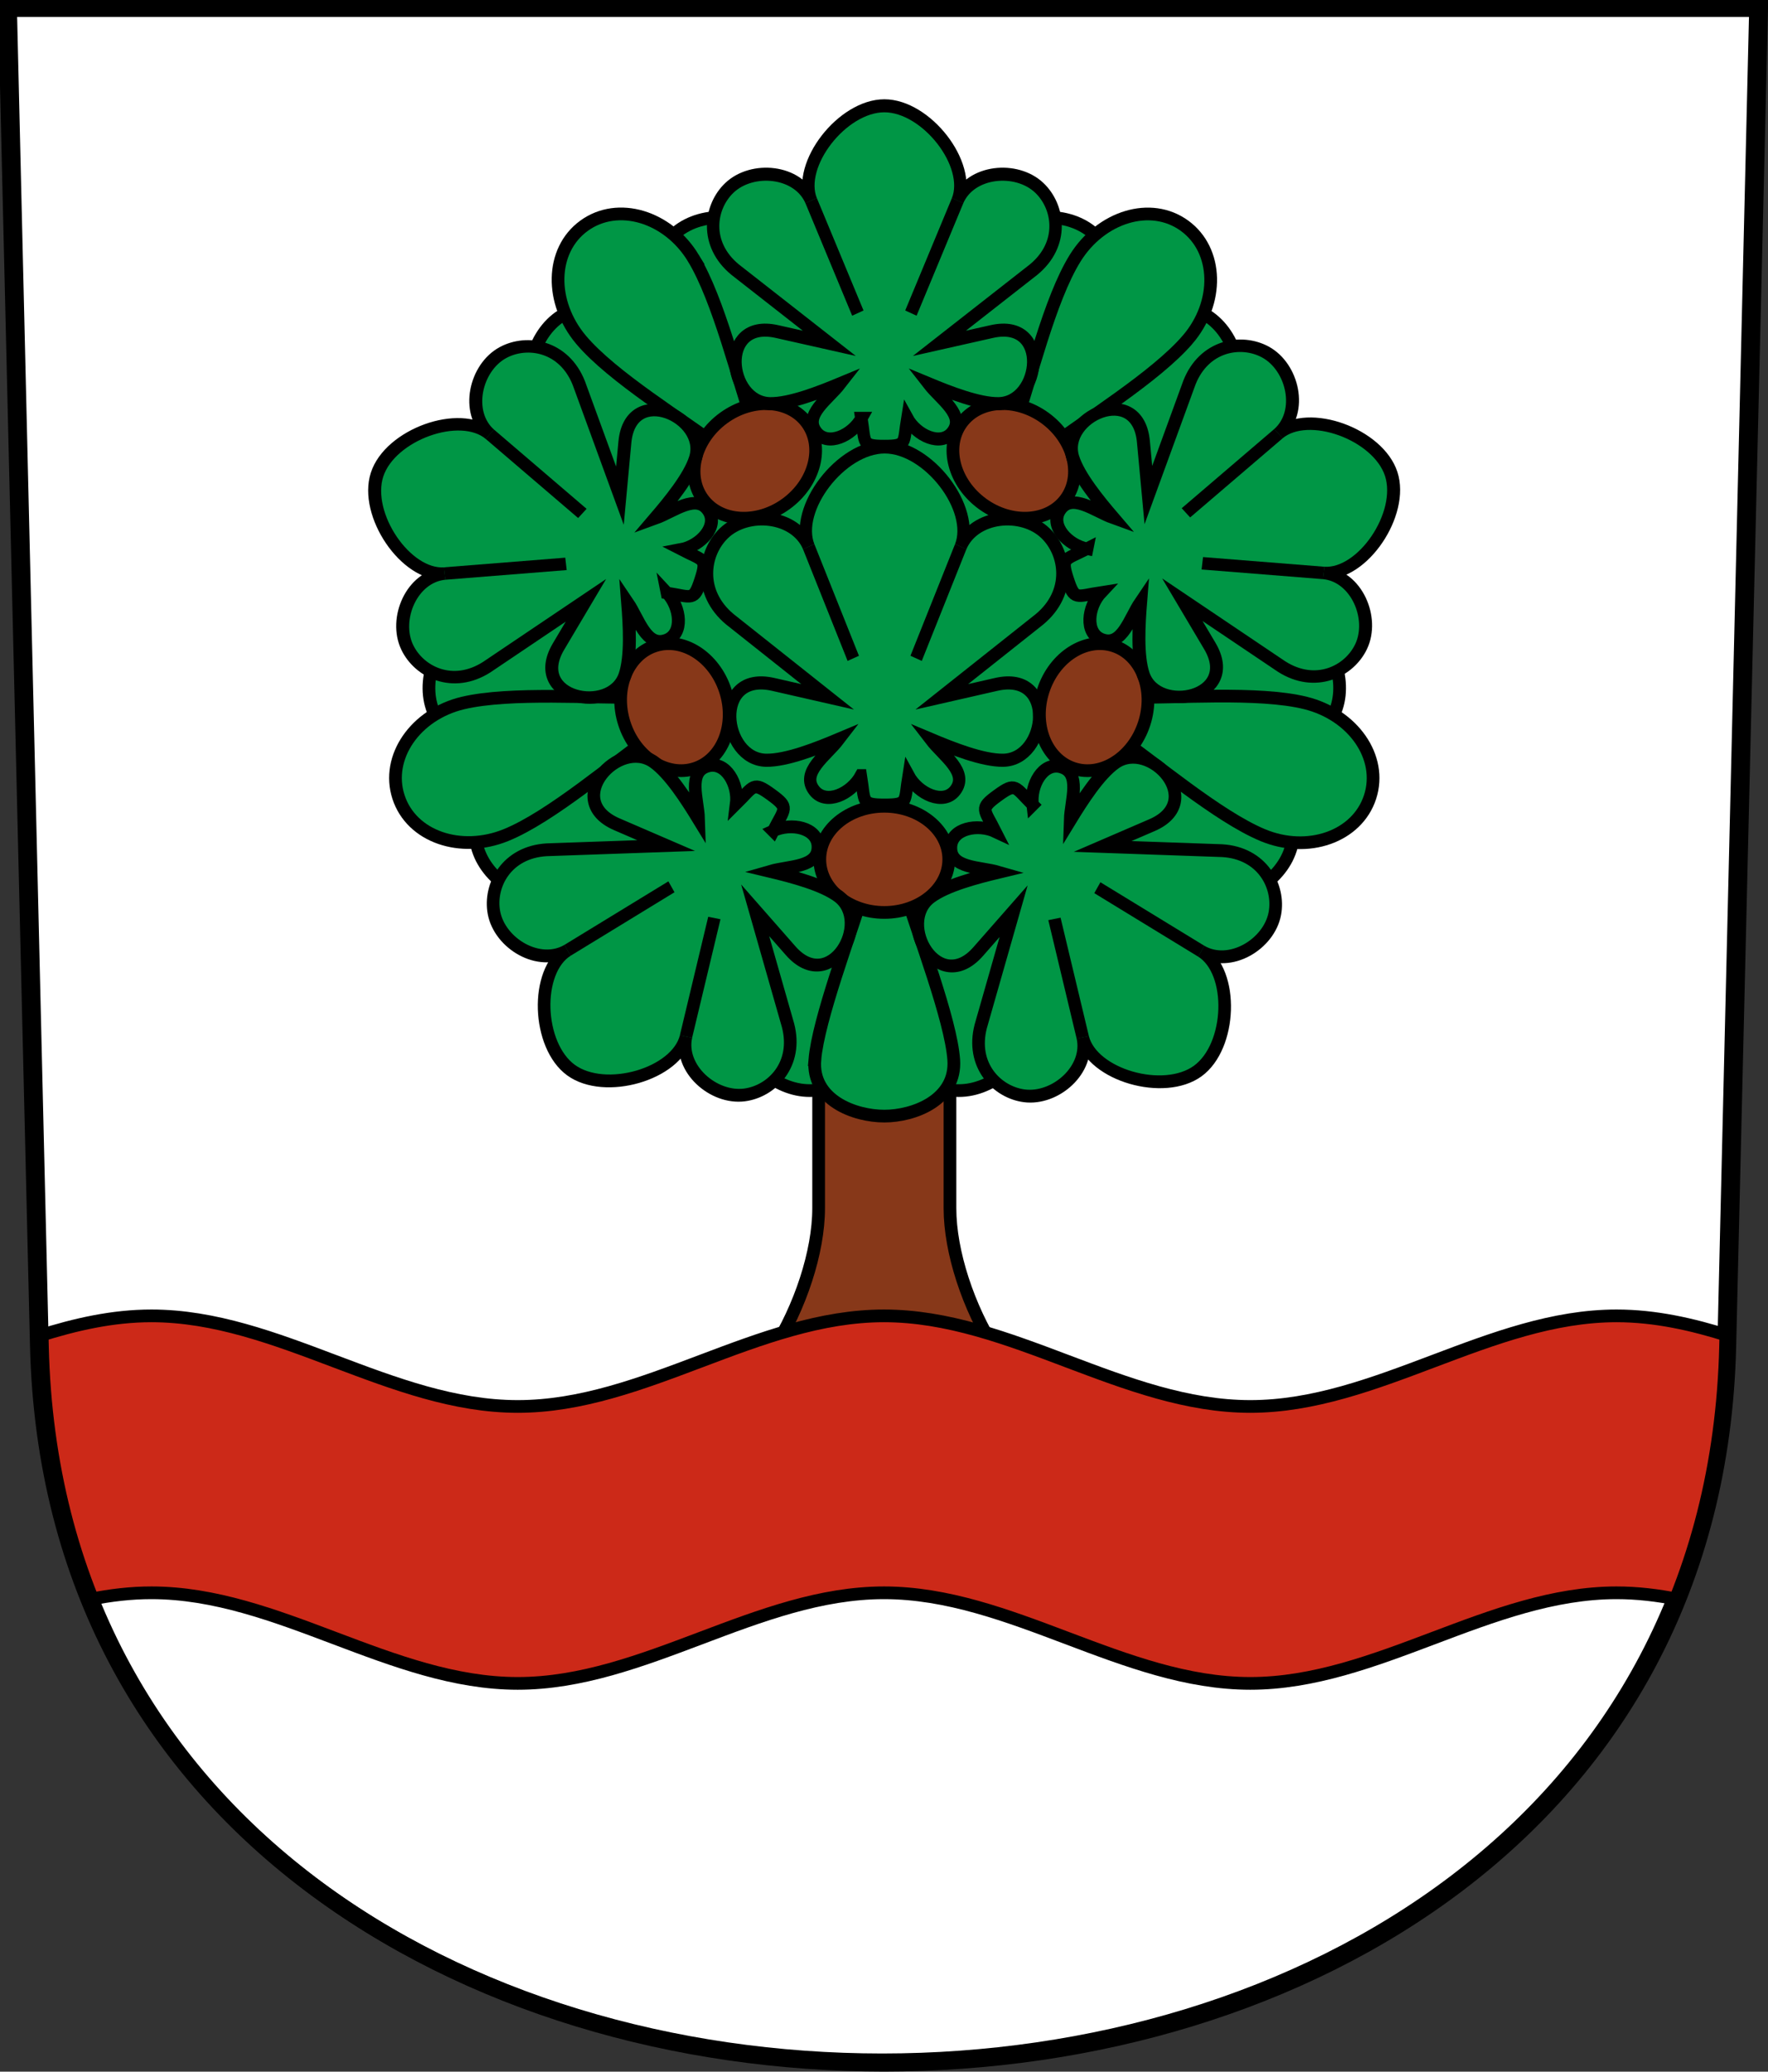 <?xml version="1.0" encoding="UTF-8" standalone="no"?>
<!-- Created with Inkscape (http://www.inkscape.org/) -->

<svg
   xmlns:dc="http://purl.org/dc/elements/1.1/"
   xmlns:cc="http://creativecommons.org/ns#"
   xmlns:rdf="http://www.w3.org/1999/02/22-rdf-syntax-ns#"
   xmlns:svg="http://www.w3.org/2000/svg"
   xmlns="http://www.w3.org/2000/svg"
   xmlns:sodipodi="http://sodipodi.sourceforge.net/DTD/sodipodi-0.dtd"
   xmlns:inkscape="http://www.inkscape.org/namespaces/inkscape"
   version="1.0"
   width="208.86"
   height="244.66"
   id="svg2780"
   inkscape:version="0.92.4 (5da689c313, 2019-01-14)"
   sodipodi:docname="Kestenholz-blazon.svg">
  <rect width="100%" height="100%" fill="#333333" stroke="none"/>
  <sodipodi:namedview
     pagecolor="#ffffff"
     bordercolor="#666666"
     borderopacity="1"
     objecttolerance="10"
     gridtolerance="10"
     guidetolerance="10"
     inkscape:pageopacity="0"
     inkscape:pageshadow="2"
     inkscape:window-width="3259"
     inkscape:window-height="1417"
     id="namedview25"
     showgrid="false"
     inkscape:zoom="2"
     inkscape:cx="97.535148"
     inkscape:cy="120.77926"
     inkscape:window-x="-8"
     inkscape:window-y="-8"
     inkscape:window-maximized="1"
     inkscape:current-layer="svg2780"
     inkscape:measure-start="104.255,149.787"
     inkscape:measure-end="104.255,126.383"
     showguides="true"
     inkscape:object-paths="true"
     inkscape:snap-intersection-paths="true"
     inkscape:snap-object-midpoints="true"
     inkscape:snap-global="true" />
  <defs
     id="defs2782" />
  <path
     inkscape:connector-curvature="0"
     style="fill:#ffffff;fill-opacity:1;fill-rule:evenodd;stroke:#000000;stroke-width:2;stroke-linecap:butt;stroke-miterlimit:4;stroke-dashoffset:0;stroke-opacity:1"
     id="path4212"
     d="M 0.779,0.867 4.54,158.87 c 2.686,112.859 196.652,112.859 199.338,0 l 3.761,-158.003 z" />
  <g
     id="g40183"
     transform="matrix(1.051,0,0,1.051,-5.292,-0.141)"
     style="stroke-width:0.952">
    <path
       inkscape:connector-curvature="0"
       id="path40129"
       d="M 104.43,71.949 V 139.785"
       style="opacity:1;fill:#009645;fill-opacity:1;stroke:#000000;stroke-width:1.428;stroke-miterlimit:8.308;stroke-dasharray:none;stroke-dashoffset:4.58;stroke-opacity:1" />
    <g
       id="g39914-8"
       transform="rotate(-72,104.43,71.949)"
       style="stroke-width:0.952">
      <path
         style="opacity:1;fill:#009645;fill-opacity:1;stroke:#000000;stroke-width:1.428;stroke-miterlimit:8.308;stroke-dasharray:none;stroke-dashoffset:4.58;stroke-opacity:1"
         d="m 100.762,120.845 c -3.712,3.121 -8.015,1.974 -11.026,-1.254 l 0.044,-16.02 14.651,2.39 z"
         id="path39878-6-4"
         inkscape:connector-curvature="0"
         sodipodi:nodetypes="ccccc" />
      <path
         style="opacity:1;fill:#009645;fill-opacity:1;stroke:#000000;stroke-width:1.428;stroke-miterlimit:8.308;stroke-dasharray:none;stroke-dashoffset:4.58;stroke-opacity:1"
         d="m 108.099,120.845 c 3.712,3.121 8.015,1.974 11.026,-1.254 l -0.044,-16.02 -14.651,2.39 z"
         id="path39878-2"
         inkscape:connector-curvature="0"
         sodipodi:nodetypes="ccccc" />
      <path
         id="path39876-0-2"
         style="opacity:1;fill:#009645;fill-opacity:1;stroke:#000000;stroke-width:1.428;stroke-miterlimit:8.308;stroke-dasharray:none;stroke-dashoffset:4.58;stroke-opacity:1"
         d="m 96.626,119.211 c 0.447,-5.458 4.004,-14.064 5.644,-19.426 h 2.161 2.161 c 1.64,5.361 5.26,13.968 5.644,19.426 0.384,5.458 -3.098,10.151 -7.805,10.151 -4.706,1e-5 -8.251,-4.693 -7.805,-10.151 z"
         inkscape:connector-curvature="0"
         sodipodi:nodetypes="zccczzz" />
    </g>
    <g
       id="g39914-00"
       transform="rotate(72,104.43,71.949)"
       style="stroke-width:0.952">
      <path
         style="opacity:1;fill:#009645;fill-opacity:1;stroke:#000000;stroke-width:1.428;stroke-miterlimit:8.308;stroke-dasharray:none;stroke-dashoffset:4.58;stroke-opacity:1"
         d="m 100.762,120.845 c -3.712,3.121 -8.015,1.974 -11.026,-1.254 l 0.044,-16.02 14.651,2.39 z"
         id="path39878-6-47"
         inkscape:connector-curvature="0"
         sodipodi:nodetypes="ccccc" />
      <path
         style="opacity:1;fill:#009645;fill-opacity:1;stroke:#000000;stroke-width:1.428;stroke-miterlimit:8.308;stroke-dasharray:none;stroke-dashoffset:4.58;stroke-opacity:1"
         d="m 108.099,120.845 c 3.712,3.121 8.015,1.974 11.026,-1.254 l -0.044,-16.02 -14.651,2.39 z"
         id="path39878-3"
         inkscape:connector-curvature="0"
         sodipodi:nodetypes="ccccc" />
      <path
         id="path39876-0-28"
         style="opacity:1;fill:#009645;fill-opacity:1;stroke:#000000;stroke-width:1.428;stroke-miterlimit:8.308;stroke-dasharray:none;stroke-dashoffset:4.58;stroke-opacity:1"
         d="m 96.626,119.211 c 0.447,-5.458 4.004,-14.064 5.644,-19.426 h 2.161 2.161 c 1.64,5.361 5.26,13.968 5.644,19.426 0.384,5.458 -3.098,10.151 -7.805,10.151 -4.706,1e-5 -8.251,-4.693 -7.805,-10.151 z"
         inkscape:connector-curvature="0"
         sodipodi:nodetypes="zccczzz" />
    </g>
    <g
       id="g39914-0"
       transform="rotate(144,104.43,71.949)"
       style="stroke-width:0.952">
      <path
         style="opacity:1;fill:#009645;fill-opacity:1;stroke:#000000;stroke-width:1.428;stroke-miterlimit:8.308;stroke-dasharray:none;stroke-dashoffset:4.58;stroke-opacity:1"
         d="m 100.762,120.845 c -3.712,3.121 -8.015,1.974 -11.026,-1.254 l 0.044,-16.02 14.651,2.39 z"
         id="path39878-6-8"
         inkscape:connector-curvature="0"
         sodipodi:nodetypes="ccccc" />
      <path
         style="opacity:1;fill:#009645;fill-opacity:1;stroke:#000000;stroke-width:1.428;stroke-miterlimit:8.308;stroke-dasharray:none;stroke-dashoffset:4.58;stroke-opacity:1"
         d="m 108.099,120.845 c 3.712,3.121 8.015,1.974 11.026,-1.254 l -0.044,-16.02 -14.651,2.39 z"
         id="path39878-1"
         inkscape:connector-curvature="0"
         sodipodi:nodetypes="ccccc" />
      <path
         id="path39876-0-3"
         style="opacity:1;fill:#009645;fill-opacity:1;stroke:#000000;stroke-width:1.428;stroke-miterlimit:8.308;stroke-dasharray:none;stroke-dashoffset:4.58;stroke-opacity:1"
         d="m 96.626,119.211 c 0.447,-5.458 4.004,-14.064 5.644,-19.426 h 2.161 2.161 c 1.64,5.361 5.26,13.968 5.644,19.426 0.384,5.458 -3.098,10.151 -7.805,10.151 -4.706,1e-5 -8.251,-4.693 -7.805,-10.151 z"
         inkscape:connector-curvature="0"
         sodipodi:nodetypes="zccczzz" />
    </g>
    <g
       id="g39914-6"
       transform="rotate(-144,104.43,71.949)"
       style="stroke-width:0.952">
      <path
         style="opacity:1;fill:#009645;fill-opacity:1;stroke:#000000;stroke-width:1.428;stroke-miterlimit:8.308;stroke-dasharray:none;stroke-dashoffset:4.58;stroke-opacity:1"
         d="m 100.762,120.845 c -3.712,3.121 -8.015,1.974 -11.026,-1.254 l 0.044,-16.02 14.651,2.39 z"
         id="path39878-6-6"
         inkscape:connector-curvature="0"
         sodipodi:nodetypes="ccccc" />
      <path
         style="opacity:1;fill:#009645;fill-opacity:1;stroke:#000000;stroke-width:1.428;stroke-miterlimit:8.308;stroke-dasharray:none;stroke-dashoffset:4.58;stroke-opacity:1"
         d="m 108.099,120.845 c 3.712,3.121 8.015,1.974 11.026,-1.254 l -0.044,-16.02 -14.651,2.39 z"
         id="path39878-5"
         inkscape:connector-curvature="0"
         sodipodi:nodetypes="ccccc" />
      <path
         id="path39876-0-1"
         style="opacity:1;fill:#009645;fill-opacity:1;stroke:#000000;stroke-width:1.428;stroke-miterlimit:8.308;stroke-dasharray:none;stroke-dashoffset:4.58;stroke-opacity:1"
         d="m 96.626,119.211 c 0.447,-5.458 4.004,-14.064 5.644,-19.426 h 2.161 2.161 c 1.64,5.361 5.26,13.968 5.644,19.426 0.384,5.458 -3.098,10.151 -7.805,10.151 -4.706,1e-5 -8.251,-4.693 -7.805,-10.151 z"
         inkscape:connector-curvature="0"
         sodipodi:nodetypes="zccczzz" />
    </g>
    <path
       sodipodi:nodetypes="cscccsccc"
       inkscape:connector-curvature="0"
       d="m 91.923,151.852 c 3.046,-4.796 5.127,-11.025 5.127,-15.954 v -17.408 h 7.381 7.381 v 17.408 c 0,4.929 2.081,11.158 5.127,15.954 h -12.508 z"
       style="opacity:1;fill:#873819;fill-opacity:1;stroke:#000000;stroke-width:1.428;stroke-miterlimit:8.308;stroke-dasharray:none;stroke-dashoffset:4.58;stroke-opacity:1"
       id="path28076-6" />
    <g
       id="g39914"
       style="stroke-width:0.952">
      <path
         style="opacity:1;fill:#009645;fill-opacity:1;stroke:#000000;stroke-width:1.428;stroke-miterlimit:8.308;stroke-dasharray:none;stroke-dashoffset:4.58;stroke-opacity:1"
         d="m 100.762,120.845 c -3.712,3.121 -8.015,1.974 -11.026,-1.254 l 0.044,-16.02 14.651,2.39 z"
         id="path39878-6"
         inkscape:connector-curvature="0"
         sodipodi:nodetypes="ccccc" />
      <path
         style="opacity:1;fill:#009645;fill-opacity:1;stroke:#000000;stroke-width:1.428;stroke-miterlimit:8.308;stroke-dasharray:none;stroke-dashoffset:4.58;stroke-opacity:1"
         d="m 108.099,120.845 c 3.712,3.121 8.015,1.974 11.026,-1.254 l -0.044,-16.02 -14.651,2.39 z"
         id="path39878"
         inkscape:connector-curvature="0"
         sodipodi:nodetypes="ccccc" />
      <path
         id="path39876-0"
         style="opacity:1;fill:#009645;fill-opacity:1;stroke:#000000;stroke-width:1.428;stroke-miterlimit:8.308;stroke-dasharray:none;stroke-dashoffset:4.58;stroke-opacity:1"
         d="m 96.626,119.211 c 0.384,-4.552 4.004,-14.064 5.644,-19.426 h 2.161 2.161 c 1.64,5.361 5.322,14.905 5.644,19.426 0.322,4.52 -4.473,6.339 -7.805,6.339 -3.332,0 -8.189,-1.787 -7.805,-6.339 z"
         inkscape:connector-curvature="0"
         sodipodi:nodetypes="zccczzz" />
    </g>
    <circle
       r="30.14"
       cy="71.949"
       cx="104.43"
       id="path28533"
       style="opacity:1;fill:#009645;fill-opacity:1;stroke:#000000;stroke-width:1.428;stroke-miterlimit:8.308;stroke-dasharray:none;stroke-dashoffset:4.58;stroke-opacity:1" />
    <g
       style="stroke-width:1.544;stroke-miterlimit:8.308;stroke-dasharray:none"
       transform="matrix(0.896,0,0,0.954,10.906,1.842)"
       id="g29935">
      <path
         id="path28166-7-76"
         style="opacity:1;fill:#009645;fill-opacity:1;stroke:#000000;stroke-width:1.544;stroke-miterlimit:8.308;stroke-dasharray:none;stroke-dashoffset:4.58;stroke-opacity:1"
         d="m 101.446,89.582 c -1.231,2.144 -4.376,3.508 -5.843,1.747 -1.783,-2.139 1.501,-4.119 3.066,-6.039 -2.722,1.076 -6.551,2.505 -9.107,2.467 -5.553,-0.081 -6.774,-10.575 0.885,-8.934 l 6.821,1.462 -12.258,-9.132 c -4.043,-3.158 -3.359,-7.782 -0.74,-10.143 2.963,-2.671 8.917,-2.172 10.624,1.583 -1.888,-4.481 4.076,-11.741 9.537,-11.741 5.461,0 11.425,7.26 9.537,11.741 1.707,-3.755 7.66,-4.254 10.624,-1.583 2.619,2.361 3.304,6.984 -0.74,10.143 l -12.258,9.132 6.821,-1.462 c 7.659,-1.641 6.437,8.852 0.885,8.934 -2.556,0.037 -6.386,-1.391 -9.107,-2.467 1.566,1.919 4.849,3.9 3.066,6.039 -1.468,1.76 -4.612,0.397 -5.843,-1.747 -0.53,3.079 0.009,3.462 -2.985,3.462 -2.993,0 -2.455,-0.383 -2.984,-3.462 z"
         inkscape:connector-curvature="0"
         sodipodi:nodetypes="cscsscccccccccssccccc" />
      <path
         sodipodi:nodetypes="cc"
         style="opacity:1;fill:none;fill-opacity:1;stroke:#000000;stroke-width:1.544;stroke-miterlimit:8.308;stroke-dasharray:none;stroke-dashoffset:4.58;stroke-opacity:1"
         d="m 113.967,62.596 -5.595,13.158"
         id="path28168-0"
         inkscape:connector-curvature="0" />
      <path
         sodipodi:nodetypes="cc"
         style="opacity:1;fill:none;fill-opacity:1;stroke:#000000;stroke-width:1.544;stroke-miterlimit:8.308;stroke-dasharray:none;stroke-dashoffset:4.58;stroke-opacity:1"
         d="m 94.893,62.596 5.595,13.158"
         id="path28168-8-1"
         inkscape:connector-curvature="0" />
    </g>
    <ellipse
       ry="5.966"
       rx="7.248"
       cy="96.698"
       cx="104.43"
       id="path28094"
       style="opacity:1;fill:#873819;fill-opacity:1;stroke:#000000;stroke-width:1.428;stroke-miterlimit:8.308;stroke-dasharray:none;stroke-dashoffset:4.58;stroke-opacity:1" />
    <ellipse
       transform="rotate(-72)"
       ry="5.966"
       rx="7.248"
       cy="146.301"
       cx="-36.157"
       id="path28094-7"
       style="opacity:1;fill:#873819;fill-opacity:1;stroke:#000000;stroke-width:1.428;stroke-miterlimit:8.308;stroke-dasharray:none;stroke-dashoffset:4.58;stroke-opacity:1" />
    <ellipse
       transform="rotate(-144)"
       ry="5.966"
       rx="7.248"
       cy="27.923"
       cx="-126.776"
       id="path28094-8"
       style="opacity:1;fill:#873819;fill-opacity:1;stroke:#000000;stroke-width:1.428;stroke-miterlimit:8.308;stroke-dasharray:none;stroke-dashoffset:4.58;stroke-opacity:1" />
    <ellipse
       transform="rotate(144)"
       ry="5.966"
       rx="7.248"
       cy="-94.842"
       cx="-42.195"
       id="path28094-5"
       style="opacity:1;fill:#873819;fill-opacity:1;stroke:#000000;stroke-width:1.428;stroke-miterlimit:8.308;stroke-dasharray:none;stroke-dashoffset:4.58;stroke-opacity:1" />
    <ellipse
       transform="rotate(72)"
       ry="5.966"
       rx="7.248"
       cy="-52.337"
       cx="100.698"
       id="path28094-4"
       style="opacity:1;fill:#873819;fill-opacity:1;stroke:#000000;stroke-width:1.428;stroke-miterlimit:8.308;stroke-dasharray:none;stroke-dashoffset:4.58;stroke-opacity:1" />
    <g
       style="stroke-width:0.976"
       transform="matrix(0.952,0,0,1,5.022,0)"
       id="g39731">
      <path
         id="path28166-7"
         style="opacity:1;fill:#009645;fill-opacity:1;stroke:#000000;stroke-width:1.463;stroke-miterlimit:8.308;stroke-dasharray:none;stroke-dashoffset:4.58;stroke-opacity:1"
         d="m 101.723,47.145 c -1.117,1.945 -3.969,3.181 -5.3,1.585 -1.617,-1.939 1.361,-3.736 2.781,-5.477 -2.469,0.976 -5.942,2.272 -8.261,2.238 -5.037,-0.074 -6.145,-9.591 0.802,-8.102 l 6.187,1.326 -11.119,-8.282 c -3.667,-2.864 -3.046,-7.058 -0.671,-9.199 2.688,-2.422 8.088,-1.97 9.636,1.436 -1.712,-4.064 3.697,-10.649 8.651,-10.649 4.954,0 10.363,6.585 8.651,10.649 1.548,-3.406 6.948,-3.858 9.636,-1.436 2.376,2.141 2.996,6.334 -0.671,9.199 l -11.119,8.282 6.187,-1.326 c 6.947,-1.489 5.839,8.029 0.802,8.102 -2.319,0.034 -5.792,-1.262 -8.261,-2.238 1.42,1.741 4.398,3.537 2.781,5.477 -1.331,1.596 -4.184,0.36 -5.3,-1.585 -0.481,2.792 0.008,3.14 -2.707,3.14 -2.715,0 -2.226,-0.347 -2.707,-3.14 z"
         inkscape:connector-curvature="0"
         sodipodi:nodetypes="cscsscccccccccssccccc" />
      <path
         style="opacity:1;fill:none;fill-opacity:1;stroke:#000000;stroke-width:1.463;stroke-miterlimit:8.308;stroke-dasharray:none;stroke-dashoffset:4.58;stroke-opacity:1"
         d="M 113.081,22.67 107.562,35.316"
         id="path28168"
         inkscape:connector-curvature="0" />
      <path
         style="opacity:1;fill:none;fill-opacity:1;stroke:#000000;stroke-width:1.463;stroke-miterlimit:8.308;stroke-dasharray:none;stroke-dashoffset:4.58;stroke-opacity:1"
         d="m 95.78,22.67 5.518,12.646"
         id="path28168-8"
         inkscape:connector-curvature="0" />
    </g>
    <g
       style="stroke-width:0.976"
       transform="matrix(0.294,-0.905,0.951,0.309,5.284,144.258)"
       id="g39731-3">
      <path
         id="path28166-7-2"
         style="opacity:1;fill:#009645;fill-opacity:1;stroke:#000000;stroke-width:1.463;stroke-miterlimit:8.308;stroke-dasharray:none;stroke-dashoffset:4.58;stroke-opacity:1"
         d="m 101.723,47.145 c -1.117,1.945 -3.969,3.181 -5.3,1.585 -1.617,-1.939 1.361,-3.736 2.781,-5.477 -2.469,0.976 -5.942,2.272 -8.261,2.238 -5.037,-0.074 -6.145,-9.591 0.802,-8.102 l 6.187,1.326 -11.119,-8.282 c -3.667,-2.864 -3.046,-7.058 -0.671,-9.199 2.688,-2.422 8.088,-1.97 9.636,1.436 -1.712,-4.064 3.697,-10.649 8.651,-10.649 4.954,0 10.363,6.585 8.651,10.649 1.548,-3.406 6.948,-3.858 9.636,-1.436 2.376,2.141 2.996,6.334 -0.671,9.199 l -11.119,8.282 6.187,-1.326 c 6.947,-1.489 5.839,8.029 0.802,8.102 -2.319,0.034 -5.792,-1.262 -8.261,-2.238 1.42,1.741 4.398,3.537 2.781,5.477 -1.331,1.596 -4.184,0.36 -5.3,-1.585 -0.481,2.792 0.008,3.14 -2.707,3.14 -2.715,0 -2.226,-0.347 -2.707,-3.14 z"
         inkscape:connector-curvature="0"
         sodipodi:nodetypes="cscsscccccccccssccccc" />
      <path
         style="opacity:1;fill:none;fill-opacity:1;stroke:#000000;stroke-width:1.463;stroke-miterlimit:8.308;stroke-dasharray:none;stroke-dashoffset:4.58;stroke-opacity:1"
         d="M 113.081,22.67 107.562,35.316"
         id="path28168-7"
         inkscape:connector-curvature="0" />
      <path
         style="opacity:1;fill:none;fill-opacity:1;stroke:#000000;stroke-width:1.463;stroke-miterlimit:8.308;stroke-dasharray:none;stroke-dashoffset:4.58;stroke-opacity:1"
         d="m 95.78,22.67 5.518,12.646"
         id="path28168-8-0"
         inkscape:connector-curvature="0" />
    </g>
    <g
       style="stroke-width:0.976"
       transform="matrix(-0.77,-0.56,0.588,-0.809,142.562,188.588)"
       id="g39731-38">
      <path
         id="path28166-7-5"
         style="opacity:1;fill:#009645;fill-opacity:1;stroke:#000000;stroke-width:1.463;stroke-miterlimit:8.308;stroke-dasharray:none;stroke-dashoffset:4.58;stroke-opacity:1"
         d="m 101.723,47.145 c -1.117,1.945 -3.969,3.181 -5.3,1.585 -1.617,-1.939 1.361,-3.736 2.781,-5.477 -2.469,0.976 -5.942,2.272 -8.261,2.238 -5.037,-0.074 -6.145,-9.591 0.802,-8.102 l 6.187,1.326 -11.119,-8.282 c -3.667,-2.864 -3.046,-7.058 -0.671,-9.199 2.688,-2.422 8.088,-1.97 9.636,1.436 -1.712,-4.064 3.697,-10.649 8.651,-10.649 4.954,0 10.363,6.585 8.651,10.649 1.548,-3.406 6.948,-3.858 9.636,-1.436 2.376,2.141 2.996,6.334 -0.671,9.199 l -11.119,8.282 6.187,-1.326 c 6.947,-1.489 5.839,8.029 0.802,8.102 -2.319,0.034 -5.792,-1.262 -8.261,-2.238 1.42,1.741 4.398,3.537 2.781,5.477 -1.331,1.596 -4.184,0.36 -5.3,-1.585 -0.481,2.792 0.008,3.14 -2.707,3.14 -2.715,0 -2.226,-0.347 -2.707,-3.14 z"
         inkscape:connector-curvature="0"
         sodipodi:nodetypes="cscsscccccccccssccccc" />
      <path
         style="opacity:1;fill:none;fill-opacity:1;stroke:#000000;stroke-width:1.463;stroke-miterlimit:8.308;stroke-dasharray:none;stroke-dashoffset:4.58;stroke-opacity:1"
         d="M 113.081,22.67 107.562,35.316"
         id="path28168-5"
         inkscape:connector-curvature="0" />
      <path
         style="opacity:1;fill:none;fill-opacity:1;stroke:#000000;stroke-width:1.463;stroke-miterlimit:8.308;stroke-dasharray:none;stroke-dashoffset:4.58;stroke-opacity:1"
         d="m 95.78,22.67 5.518,12.646"
         id="path28168-8-4"
         inkscape:connector-curvature="0" />
    </g>
    <g
       style="stroke-width:0.976"
       transform="matrix(-0.77,0.56,-0.588,-0.809,227.144,71.727)"
       id="g39731-9">
      <path
         id="path28166-7-9"
         style="opacity:1;fill:#009645;fill-opacity:1;stroke:#000000;stroke-width:1.463;stroke-miterlimit:8.308;stroke-dasharray:none;stroke-dashoffset:4.58;stroke-opacity:1"
         d="m 101.723,47.145 c -1.117,1.945 -3.969,3.181 -5.3,1.585 -1.617,-1.939 1.361,-3.736 2.781,-5.477 -2.469,0.976 -5.942,2.272 -8.261,2.238 -5.037,-0.074 -6.145,-9.591 0.802,-8.102 l 6.187,1.326 -11.119,-8.282 c -3.667,-2.864 -3.046,-7.058 -0.671,-9.199 2.688,-2.422 8.088,-1.97 9.636,1.436 -1.712,-4.064 3.697,-10.649 8.651,-10.649 4.954,0 10.363,6.585 8.651,10.649 1.548,-3.406 6.948,-3.858 9.636,-1.436 2.376,2.141 2.996,6.334 -0.671,9.199 l -11.119,8.282 6.187,-1.326 c 6.947,-1.489 5.839,8.029 0.802,8.102 -2.319,0.034 -5.792,-1.262 -8.261,-2.238 1.42,1.741 4.398,3.537 2.781,5.477 -1.331,1.596 -4.184,0.36 -5.3,-1.585 -0.481,2.792 0.008,3.14 -2.707,3.14 -2.715,0 -2.226,-0.347 -2.707,-3.14 z"
         inkscape:connector-curvature="0"
         sodipodi:nodetypes="cscsscccccccccssccccc" />
      <path
         style="opacity:1;fill:none;fill-opacity:1;stroke:#000000;stroke-width:1.463;stroke-miterlimit:8.308;stroke-dasharray:none;stroke-dashoffset:4.58;stroke-opacity:1"
         d="M 113.081,22.67 107.562,35.316"
         id="path28168-50"
         inkscape:connector-curvature="0" />
      <path
         style="opacity:1;fill:none;fill-opacity:1;stroke:#000000;stroke-width:1.463;stroke-miterlimit:8.308;stroke-dasharray:none;stroke-dashoffset:4.58;stroke-opacity:1"
         d="m 95.78,22.67 5.518,12.646"
         id="path28168-8-5"
         inkscape:connector-curvature="0" />
    </g>
    <g
       style="stroke-width:0.976"
       transform="matrix(0.294,0.905,-0.951,0.309,142.139,-44.827)"
       id="g39731-8">
      <path
         id="path28166-7-26"
         style="opacity:1;fill:#009645;fill-opacity:1;stroke:#000000;stroke-width:1.463;stroke-miterlimit:8.308;stroke-dasharray:none;stroke-dashoffset:4.58;stroke-opacity:1"
         d="m 101.723,47.145 c -1.117,1.945 -3.969,3.181 -5.3,1.585 -1.617,-1.939 1.361,-3.736 2.781,-5.477 -2.469,0.976 -5.942,2.272 -8.261,2.238 -5.037,-0.074 -6.145,-9.591 0.802,-8.102 l 6.187,1.326 -11.119,-8.282 c -3.667,-2.864 -3.046,-7.058 -0.671,-9.199 2.688,-2.422 8.088,-1.97 9.636,1.436 -1.712,-4.064 3.697,-10.649 8.651,-10.649 4.954,0 10.363,6.585 8.651,10.649 1.548,-3.406 6.948,-3.858 9.636,-1.436 2.376,2.141 2.996,6.334 -0.671,9.199 l -11.119,8.282 6.187,-1.326 c 6.947,-1.489 5.839,8.029 0.802,8.102 -2.319,0.034 -5.792,-1.262 -8.261,-2.238 1.42,1.741 4.398,3.537 2.781,5.477 -1.331,1.596 -4.184,0.36 -5.3,-1.585 -0.481,2.792 0.008,3.14 -2.707,3.14 -2.715,0 -2.226,-0.347 -2.707,-3.14 z"
         inkscape:connector-curvature="0"
         sodipodi:nodetypes="cscsscccccccccssccccc" />
      <path
         style="opacity:1;fill:none;fill-opacity:1;stroke:#000000;stroke-width:1.463;stroke-miterlimit:8.308;stroke-dasharray:none;stroke-dashoffset:4.58;stroke-opacity:1"
         d="M 113.081,22.67 107.562,35.316"
         id="path28168-51"
         inkscape:connector-curvature="0" />
      <path
         style="opacity:1;fill:none;fill-opacity:1;stroke:#000000;stroke-width:1.463;stroke-miterlimit:8.308;stroke-dasharray:none;stroke-dashoffset:4.58;stroke-opacity:1"
         d="m 95.78,22.67 5.518,12.646"
         id="path28168-8-12"
         inkscape:connector-curvature="0" />
    </g>
  </g>
  <path
     id="path9987-9-9-4-6"
     style="opacity:1;fill:#cc2918;fill-opacity:1;stroke:#000000;stroke-width:1.5;stroke-miterlimit:8.308;stroke-dasharray:none;stroke-dashoffset:4.58;stroke-opacity:1"
     d="m 10.696,188.868 c 2.368,-0.477 4.762,-0.761 7.197,-0.761 14.923,0 28.345,10.7 43.269,10.7 14.924,0 28.346,-10.7 43.269,-10.7 14.923,0 28.345,10.7 43.269,10.7 14.924,0 28.346,-10.7 43.269,-10.7 2.448,0 4.856,0.288 7.236,0.769 4.038,-9.904 5.639,-20.367 6.074,-31.098 -4.354,-1.382 -8.763,-2.376 -13.311,-2.376 -14.923,0 -28.345,10.7 -43.269,10.7 -14.924,0 -28.346,-10.7 -43.269,-10.7 -14.923,0 -28.345,10.7 -43.269,10.7 -14.924,0 -28.346,-10.7 -43.269,-10.7 -4.561,0 -8.983,1 -13.35,2.388 0.161,10.861 2.419,21.165 6.153,31.077 z"
     inkscape:connector-curvature="0"
     sodipodi:nodetypes="csssssccssssscc" />
  <path
     inkscape:connector-curvature="0"
     style="fill:none;fill-opacity:1;fill-rule:evenodd;stroke:#000000;stroke-width:2;stroke-linecap:butt;stroke-miterlimit:4;stroke-dashoffset:0;stroke-opacity:1"
     id="path4212-9"
     d="M 1,1 4.761,159.003 c 2.686,112.859 196.652,112.859 199.338,0 l 3.761,-158.003 z" />
</svg>
